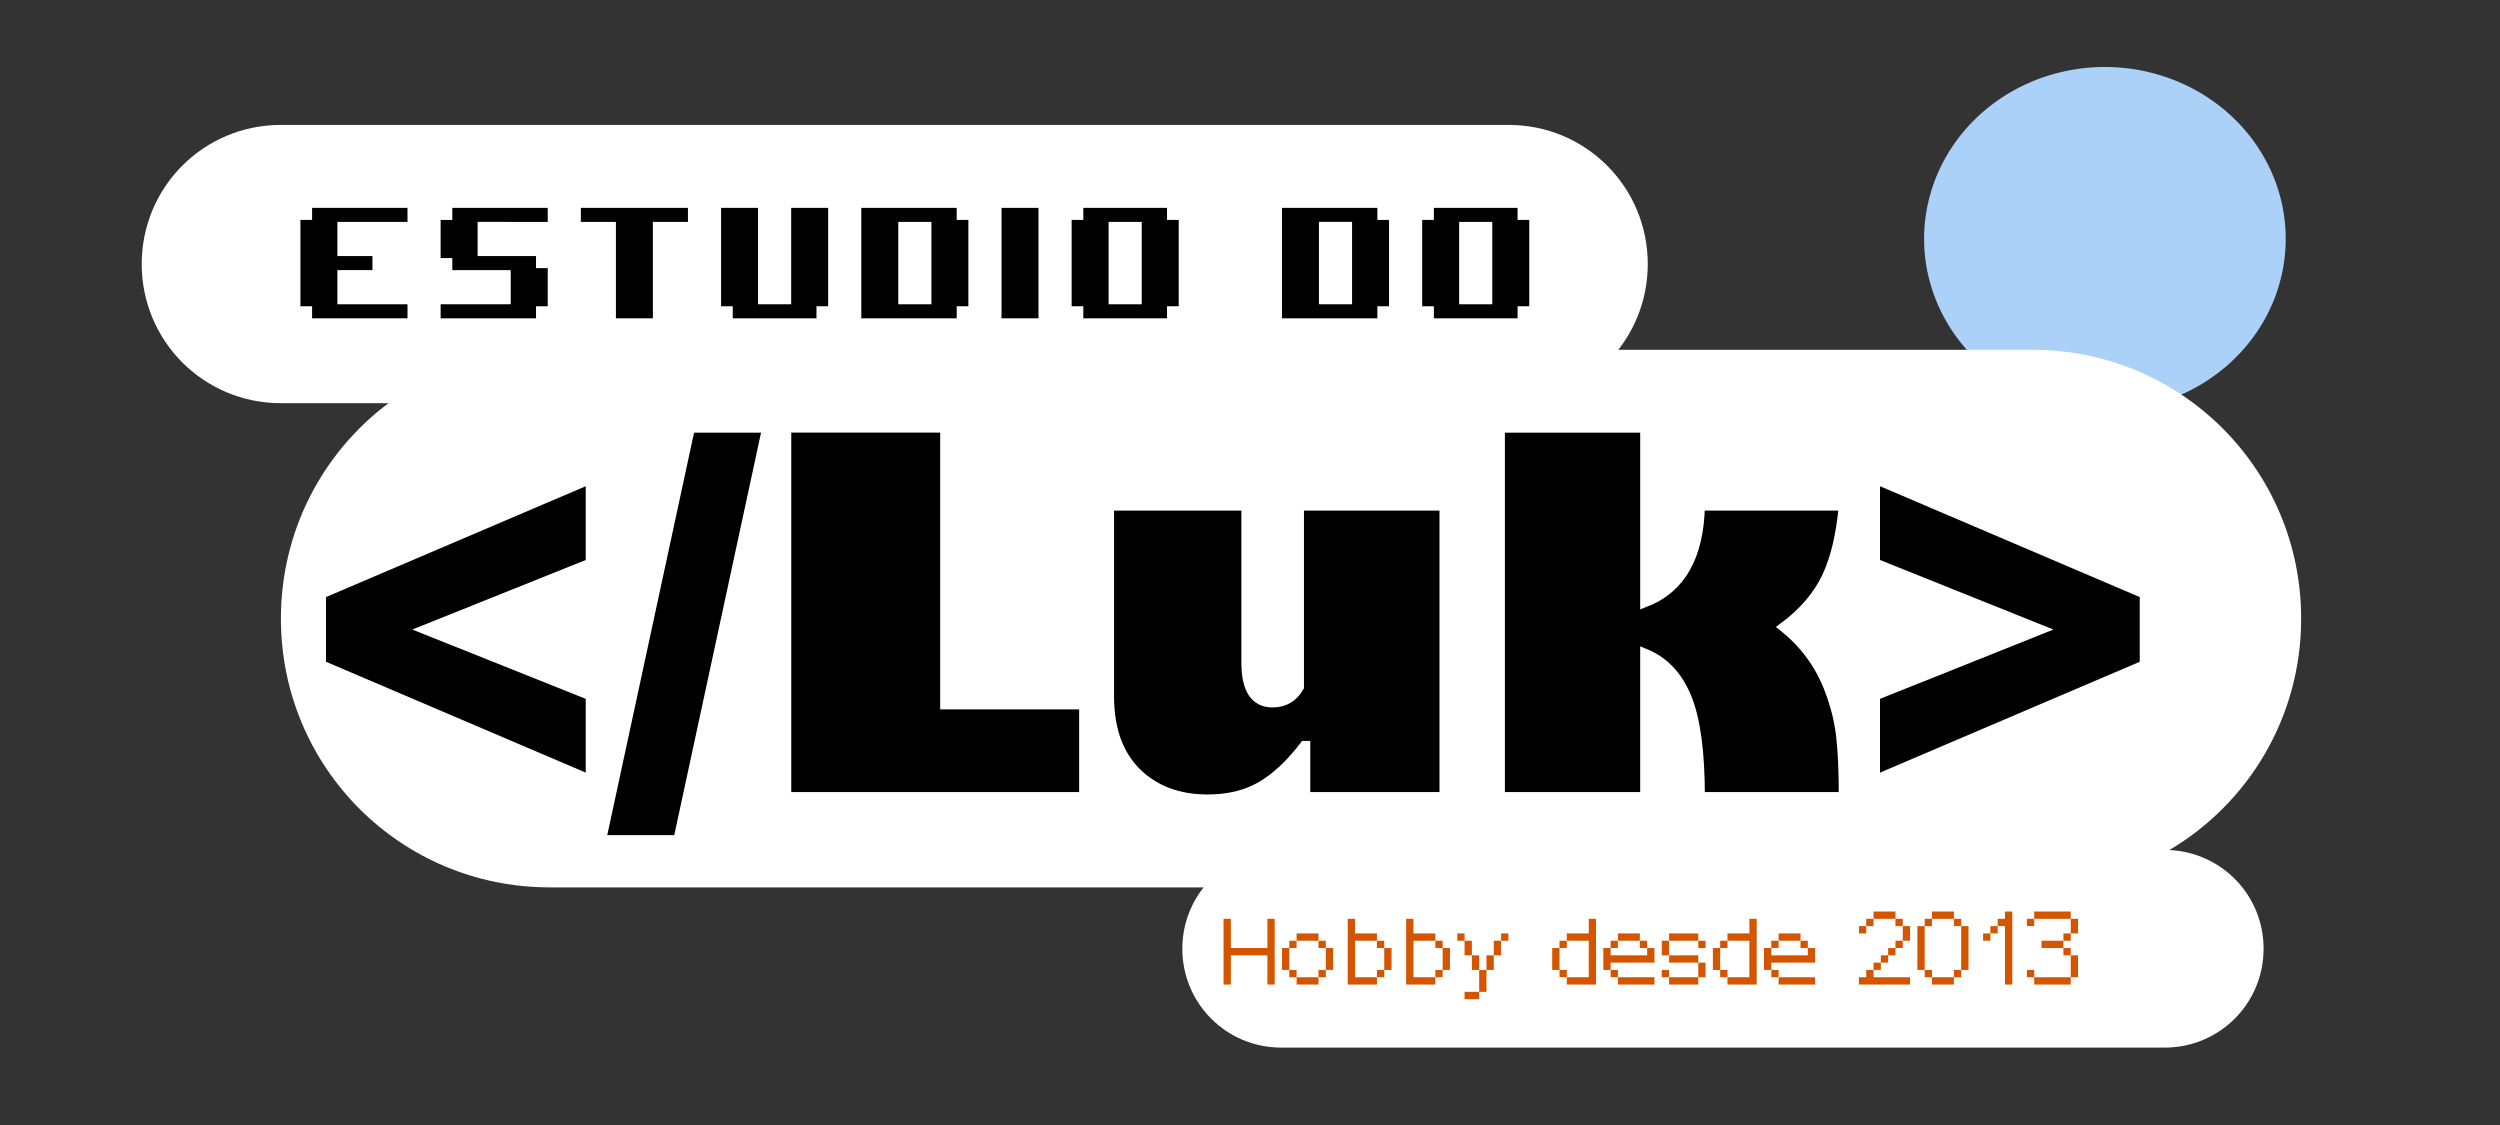 <?xml version="1.0" encoding="UTF-8" standalone="no"?>
<!-- Created with Inkscape (http://www.inkscape.org/) -->

<svg
   xmlns:dc="http://purl.org/dc/elements/1.1/"
   xmlns:cc="http://creativecommons.org/ns#"
   xmlns:rdf="http://www.w3.org/1999/02/22-rdf-syntax-ns#"
   xmlns:svg="http://www.w3.org/2000/svg"
   xmlns="http://www.w3.org/2000/svg"
   xmlns:sodipodi="http://sodipodi.sourceforge.net/DTD/sodipodi-0.dtd"
   xmlns:inkscape="http://www.inkscape.org/namespaces/inkscape"
   width="400"
   height="180"
   viewBox="0 0 105.833 47.625"
   version="1.1"
   id="svg1258"
   sodipodi:docname="Logo.svg"
   inkscape:version="0.92.3 (2405546, 2018-03-11)">
  <rect x="0" y="0" width="105.833" height="47.625" fill="#333333" stroke="none"/>
  <defs
     id="defs1252" />
  <sodipodi:namedview
     id="base"
     pagecolor="#ffffff"
     bordercolor="#666666"
     borderopacity="1.0"
     inkscape:pageopacity="0.0"
     inkscape:pageshadow="2"
     inkscape:zoom="1.4"
     inkscape:cx="215.96314"
     inkscape:cy="125.25136"
     inkscape:document-units="mm"
     inkscape:current-layer="layer1"
     showgrid="false"
     units="px"
     inkscape:window-width="1600"
     inkscape:window-height="837"
     inkscape:window-x="-8"
     inkscape:window-y="-8"
     inkscape:window-maximized="1" />
  <g
     inkscape:label="Camada 1"
     inkscape:groupmode="layer"
     id="layer1"
     transform="translate(0,-249.375)">
    <path
       style="opacity:1;fill:#abd1f8;fill-opacity:1;stroke:none;stroke-width:0.412;stroke-linecap:butt;stroke-linejoin:round;stroke-miterlimit:4;stroke-dasharray:none;stroke-dashoffset:0;stroke-opacity:1"
       id="path1910"
       sodipodi:type="arc"
       sodipodi:cx="89.107887"
       sodipodi:cy="259.48587"
       sodipodi:rx="7.6540179"
       sodipodi:ry="7.276042"
       sodipodi:start="2.0159426"
       sodipodi:end="2.0020323"
       d="m 85.812,266.053 a 7.654,7.276 0 0 1 -3.624,-9.677 7.654,7.276 0 0 1 10.167,-3.478 7.654,7.276 0 0 1 3.695,9.653 7.654,7.276 0 0 1 -10.141,3.546"
       sodipodi:open="true" />
    <path
       style="opacity:1;fill:#ffffff;fill-opacity:1;stroke:none;stroke-width:1.329;stroke-linecap:butt;stroke-linejoin:round;stroke-miterlimit:4;stroke-dasharray:none;stroke-dashoffset:0;stroke-opacity:1"
       d="M 44.865 19.955 C 32.552 19.955 22.639 29.868 22.639 42.182 C 22.639 54.495 32.552 64.406 44.865 64.406 L 62.064 64.406 C 51.615 72.224 44.875 84.704 44.875 98.816 C 44.875 122.605 64.027 141.756 87.816 141.756 L 192.279 141.756 C 190.153 144.446 188.875 147.844 188.875 151.555 C 188.875 160.307 195.922 167.352 204.674 167.352 L 345.807 167.352 C 354.559 167.352 361.605 160.307 361.605 151.555 C 361.605 143.053 354.951 136.18 346.549 135.793 C 359.17 128.331 367.605 114.599 367.605 98.816 C 367.605 75.027 348.453 55.875 324.664 55.875 L 258.523 55.875 C 261.469 52.105 263.227 47.358 263.227 42.182 C 263.227 29.868 253.313 19.955 241 19.955 L 44.865 19.955 z "
       transform="matrix(0.265,0,0,0.265,0,249.375)"
       id="rect1886" />
    <g
       aria-label="Estudio Do
&lt;/Luk&gt;"
       transform="matrix(0.318,0,0,0.328,-5.888,202.618)"
       style="font-style:normal;font-variant:normal;font-weight:normal;font-stretch:normal;font-size:40px;line-height:1.25;font-family:babyblue;-inkscape-font-specification:babyblue;letter-spacing:0px;word-spacing:0px;fill:#000000;fill-opacity:1;stroke:#ffffff;stroke-width:1.3;stroke-miterlimit:4;stroke-dasharray:none;stroke-opacity:1"
       id="flowRoot1803">
      <path
         d="m 73.413,184.285 h -14 v -1.556 h -1.556 v -12.444 h 1.556 v -1.556 h 14 v 3.111 h -9.333 v 3.111 h 4.667 v 3.111 h -4.667 v 3.111 h 9.333 z"
         style="font-style:normal;font-variant:normal;font-weight:normal;font-stretch:normal;font-size:18.667px;font-family:'8BIT WONDER';-inkscape-font-specification:'8BIT WONDER';fill:#000000;fill-opacity:1;stroke:#ffffff;stroke-width:1.3;stroke-miterlimit:4;stroke-dasharray:none;stroke-opacity:1"
         id="path1826"
         inkscape:connector-curvature="0" />
      <path
         d="m 92.08,182.73 h -1.556 v 1.556 H 76.524 v -3.111 h 9.333 v -3.111 h -7.778 v -1.556 h -1.556 v -6.222 h 1.556 v -1.556 h 14 v 3.111 H 82.746 v 3.111 h 7.778 v 1.556 h 1.556 z"
         style="font-style:normal;font-variant:normal;font-weight:normal;font-stretch:normal;font-size:18.667px;font-family:'8BIT WONDER';-inkscape-font-specification:'8BIT WONDER';fill:#000000;fill-opacity:1;stroke:#ffffff;stroke-width:1.3;stroke-miterlimit:4;stroke-dasharray:none;stroke-opacity:1"
         id="path1828"
         inkscape:connector-curvature="0" />
      <path
         d="m 110.746,171.841 h -4.667 v 12.444 h -6.222 v -12.444 h -4.667 v -3.111 h 15.556 z"
         style="font-style:normal;font-variant:normal;font-weight:normal;font-stretch:normal;font-size:18.667px;font-family:'8BIT WONDER';-inkscape-font-specification:'8BIT WONDER';fill:#000000;fill-opacity:1;stroke:#ffffff;stroke-width:1.3;stroke-miterlimit:4;stroke-dasharray:none;stroke-opacity:1"
         id="path1830"
         inkscape:connector-curvature="0" />
      <path
         d="m 129.413,182.73 h -1.556 v 1.556 h -12.444 v -1.556 h -1.556 v -14 h 6.222 v 12.444 h 3.111 V 168.73 h 6.222 z"
         style="font-style:normal;font-variant:normal;font-weight:normal;font-stretch:normal;font-size:18.667px;font-family:'8BIT WONDER';-inkscape-font-specification:'8BIT WONDER';fill:#000000;fill-opacity:1;stroke:#ffffff;stroke-width:1.3;stroke-miterlimit:4;stroke-dasharray:none;stroke-opacity:1"
         id="path1832"
         inkscape:connector-curvature="0" />
      <path
         d="m 148.08,182.73 h -1.556 v 1.556 h -14 V 168.73 h 14 v 1.556 h 1.556 z m -6.222,-1.556 v -9.333 h -3.111 v 9.333 z"
         style="font-style:normal;font-variant:normal;font-weight:normal;font-stretch:normal;font-size:18.667px;font-family:'8BIT WONDER';-inkscape-font-specification:'8BIT WONDER';fill:#000000;fill-opacity:1;stroke:#ffffff;stroke-width:1.3;stroke-miterlimit:4;stroke-dasharray:none;stroke-opacity:1"
         id="path1834"
         inkscape:connector-curvature="0" />
      <path
         d="m 157.413,184.285 h -6.222 V 168.73 h 6.222 z"
         style="font-style:normal;font-variant:normal;font-weight:normal;font-stretch:normal;font-size:18.667px;font-family:'8BIT WONDER';-inkscape-font-specification:'8BIT WONDER';fill:#000000;fill-opacity:1;stroke:#ffffff;stroke-width:1.3;stroke-miterlimit:4;stroke-dasharray:none;stroke-opacity:1"
         id="path1836"
         inkscape:connector-curvature="0" />
      <path
         d="m 176.08,182.73 h -1.556 v 1.556 h -12.444 v -1.556 h -1.556 v -12.444 h 1.556 v -1.556 h 12.444 v 1.556 h 1.556 z m -6.222,-1.556 v -9.333 h -3.111 v 9.333 z"
         style="font-style:normal;font-variant:normal;font-weight:normal;font-stretch:normal;font-size:18.667px;font-family:'8BIT WONDER';-inkscape-font-specification:'8BIT WONDER';fill:#000000;fill-opacity:1;stroke:#ffffff;stroke-width:1.3;stroke-miterlimit:4;stroke-dasharray:none;stroke-opacity:1"
         id="path1838"
         inkscape:connector-curvature="0" />
      <path
         d="m 204.08,182.73 h -1.556 v 1.556 h -14 V 168.73 h 14 v 1.556 h 1.556 z m -6.222,-1.556 v -9.333 h -3.111 v 9.333 z"
         style="font-style:normal;font-variant:normal;font-weight:normal;font-stretch:normal;font-size:18.667px;font-family:'8BIT WONDER';-inkscape-font-specification:'8BIT WONDER';fill:#000000;fill-opacity:1;stroke:#ffffff;stroke-width:1.3;stroke-miterlimit:4;stroke-dasharray:none;stroke-opacity:1"
         id="path1840"
         inkscape:connector-curvature="0" />
      <path
         d="m 222.746,182.73 h -1.556 v 1.556 h -12.444 v -1.556 h -1.556 v -12.444 h 1.556 v -1.556 h 12.444 v 1.556 h 1.556 z m -6.222,-1.556 v -9.333 h -3.111 v 9.333 z"
         style="font-style:normal;font-variant:normal;font-weight:normal;font-stretch:normal;font-size:18.667px;font-family:'8BIT WONDER';-inkscape-font-specification:'8BIT WONDER';fill:#000000;fill-opacity:1;stroke:#ffffff;stroke-width:1.3;stroke-miterlimit:4;stroke-dasharray:none;stroke-opacity:1"
         id="path1842"
         inkscape:connector-curvature="0" />
      <path
         d="m 61.264,219.178 35.875,-14.844 v 10.938 l -21.938,8.531 21.938,8.5 v 10.938 l -35.875,-14.844 z"
         style="font-style:normal;font-variant:normal;font-weight:normal;font-stretch:normal;font-size:64px;line-height:0.8;font-family:'Gill Sans Ultra Bold';-inkscape-font-specification:'Gill Sans Ultra Bold, ';fill:#000000;fill-opacity:1;stroke:#ffffff;stroke-width:1.3;stroke-miterlimit:4;stroke-dasharray:none;stroke-opacity:1"
         id="path1844"
         inkscape:connector-curvature="0" />
      <path
         d="m 110.389,197.74 h 10.25 l -11.844,53.25 H 98.545 Z"
         style="font-style:normal;font-variant:normal;font-weight:normal;font-stretch:normal;font-size:64px;line-height:0.8;font-family:'Gill Sans Ultra Bold';-inkscape-font-specification:'Gill Sans Ultra Bold, ';fill:#000000;fill-opacity:1;stroke:#ffffff;stroke-width:1.3;stroke-miterlimit:4;stroke-dasharray:none;stroke-opacity:1"
         id="path1846"
         inkscape:connector-curvature="0" />
      <path
         d="m 123.201,245.428 v -47.688 h 21.125 v 35.719 h 18.5 v 11.969 z"
         style="font-style:normal;font-variant:normal;font-weight:normal;font-stretch:normal;font-size:64px;line-height:0.8;font-family:'Gill Sans Ultra Bold';-inkscape-font-specification:'Gill Sans Ultra Bold, ';fill:#000000;fill-opacity:1;stroke:#ffffff;stroke-width:1.3;stroke-miterlimit:4;stroke-dasharray:none;stroke-opacity:1"
         id="path1848"
         inkscape:connector-curvature="0" />
      <path
         d="m 210.795,207.803 v 37.625 h -18.5 v -6.594 h -0.125 q -2.844,3.594 -5.812,5.25 -2.969,1.656 -7.062,1.656 -5.906,0 -9.531,-3.5 -3.594,-3.5 -3.594,-9.812 v -24.625 h 18.25 v 20.281 q 0,5.125 3.5,5.125 2.344,0 3.531,-2 v -23.406 z"
         style="font-style:normal;font-variant:normal;font-weight:normal;font-stretch:normal;font-size:64px;line-height:0.8;font-family:'Gill Sans Ultra Bold';-inkscape-font-specification:'Gill Sans Ultra Bold, ';fill:#000000;fill-opacity:1;stroke:#ffffff;stroke-width:1.3;stroke-miterlimit:4;stroke-dasharray:none;stroke-opacity:1"
         id="path1850"
         inkscape:connector-curvature="0" />
      <path
         d="m 237.514,197.74 v 22.531 q 7.125,-2.656 7.312,-12.469 h 19.125 q -0.531,5.781 -2.312,9.344 -1.781,3.562 -5.625,6.344 2.25,1.75 3.812,3.938 1.562,2.156 2.531,4.938 1,2.75 1.281,5.562 0.312,2.781 0.312,7.5 h -19.125 q 0,-8.688 -1.781,-12.844 -1.75,-4.156 -5.531,-5.656 v 18.5 h -19.312 v -47.688 z"
         style="font-style:normal;font-variant:normal;font-weight:normal;font-stretch:normal;font-size:64px;line-height:0.8;font-family:'Gill Sans Ultra Bold';-inkscape-font-specification:'Gill Sans Ultra Bold, ';fill:#000000;fill-opacity:1;stroke:#ffffff;stroke-width:1.3;stroke-miterlimit:4;stroke-dasharray:none;stroke-opacity:1"
         id="path1852"
         inkscape:connector-curvature="0" />
      <path
         d="m 304.014,219.178 v 9.219 l -35.875,14.844 v -10.938 l 21.938,-8.5 -21.938,-8.531 v -10.938 z"
         style="font-style:normal;font-variant:normal;font-weight:normal;font-stretch:normal;font-size:64px;line-height:0.8;font-family:'Gill Sans Ultra Bold';-inkscape-font-specification:'Gill Sans Ultra Bold, ';fill:#000000;fill-opacity:1;stroke:#ffffff;stroke-width:1.3;stroke-miterlimit:4;stroke-dasharray:none;stroke-opacity:1"
         id="path1854"
         inkscape:connector-curvature="0" />
    </g>
    <g
       aria-label="Hobby desde 2013"
       transform="matrix(0.265,0,0,0.265,-1.89,210.254)"
       style="font-style:normal;font-variant:normal;font-weight:normal;font-stretch:normal;font-size:18.667px;line-height:1.25;font-family:babyblue;-inkscape-font-specification:babyblue;letter-spacing:0px;word-spacing:0px;fill:#d45500;fill-opacity:1;stroke:none"
       id="flowRoot1813">
      <path
         d="m 209.594,304.906 v -1.167 -1.167 -1.167 -1.167 h -1.167 -1.167 -1.167 -1.167 -1.167 v 1.167 1.167 1.167 1.167 h -1.167 v -1.167 -1.167 -1.167 -1.167 -1.167 -1.167 -1.167 -1.167 -1.167 h 1.167 v 1.167 1.167 1.167 1.167 h 1.167 1.167 1.167 1.167 1.167 v -1.167 -1.167 -1.167 -1.167 h 1.167 v 1.167 1.167 1.167 1.167 1.167 1.167 1.167 1.167 1.167 z"
         style=""
         id="path1857" />
      <path
         d="m 216.594,303.739 h 1.167 v 1.167 h -1.167 -1.167 -1.167 v -1.167 h 1.167 z m 1.167,0 v -1.167 h 1.167 v 1.167 z m -3.5,0 h -1.167 v -1.167 h 1.167 z m 4.667,-1.167 v -1.167 -1.167 -1.167 h 1.167 v 1.167 1.167 1.167 z m -5.833,0 h -1.167 v -1.167 -1.167 -1.167 h 1.167 v 1.167 1.167 z m 5.833,-3.5 h -1.167 v -1.167 h 1.167 z m -5.833,0 v -1.167 h 1.167 v 1.167 z m 4.667,-1.167 h -1.167 -1.167 -1.167 v -1.167 h 1.167 1.167 1.167 z"
         style=""
         id="path1859" />
      <path
         d="m 225.928,303.739 h 1.167 v -1.167 h 1.167 v -1.167 -1.167 -1.167 h -1.167 v -1.167 h -1.167 -1.167 -1.167 v 1.167 1.167 1.167 1.167 1.167 h 1.167 z m 0,1.167 h -1.167 -1.167 -1.167 v -1.167 -1.167 -1.167 -1.167 -1.167 -1.167 -1.167 -1.167 -1.167 h 1.167 v 1.167 1.167 h 1.167 1.167 1.167 v 1.167 h 1.167 v 1.167 h 1.167 v 1.167 1.167 1.167 h -1.167 v 1.167 h -1.167 v 1.167 z"
         style=""
         id="path1861" />
      <path
         d="m 235.261,303.739 h 1.167 v -1.167 h 1.167 v -1.167 -1.167 -1.167 h -1.167 v -1.167 h -1.167 -1.167 -1.167 v 1.167 1.167 1.167 1.167 1.167 h 1.167 z m 0,1.167 h -1.167 -1.167 -1.167 v -1.167 -1.167 -1.167 -1.167 -1.167 -1.167 -1.167 -1.167 -1.167 h 1.167 v 1.167 1.167 h 1.167 1.167 1.167 v 1.167 h 1.167 v 1.167 h 1.167 v 1.167 1.167 1.167 h -1.167 v 1.167 h -1.167 v 1.167 z"
         style=""
         id="path1863" />
      <path
         d="m 242.261,306.072 h 1.167 v 1.167 h -1.167 -1.167 v -1.167 z m 1.167,0 v -1.167 -1.167 -1.167 h 1.167 v 1.167 1.167 1.167 z m 1.167,-3.5 v -1.167 -1.167 h 1.167 v 1.167 1.167 z m -1.167,0 h -1.167 v -1.167 -1.167 h 1.167 v 1.167 z m 2.333,-2.333 v -1.167 -1.167 h 1.167 v 1.167 1.167 z m -3.5,0 h -1.167 v -1.167 -1.167 h 1.167 v 1.167 z m 4.667,-2.333 v -1.167 h 1.167 v 1.167 z m -5.833,0 h -1.167 v -1.167 h 1.167 z"
         style=""
         id="path1865" />
      <path
         d="m 260.928,304.906 h -1.167 -1.167 -1.167 v -1.167 h -1.167 v -1.167 h -1.167 v -1.167 -1.167 -1.167 h 1.167 v -1.167 h 1.167 v -1.167 h 1.167 1.167 1.167 v -1.167 -1.167 h 1.167 v 1.167 1.167 1.167 1.167 1.167 1.167 1.167 1.167 1.167 z m -1.167,-1.167 h 1.167 v -1.167 -1.167 -1.167 -1.167 -1.167 h -1.167 -1.167 -1.167 v 1.167 h -1.167 v 1.167 1.167 1.167 h 1.167 v 1.167 h 1.167 z"
         style=""
         id="path1867" />
      <path
         d="m 270.261,303.739 h 1.167 v 1.167 h -1.167 -1.167 -1.167 -1.167 -1.167 v -1.167 h 1.167 1.167 1.167 z m -4.667,0 h -1.167 v -1.167 h 1.167 z m -1.167,-1.167 h -1.167 v -1.167 -1.167 -1.167 h 1.167 v 1.167 h 1.167 1.167 1.167 1.167 1.167 v -1.167 h 1.167 v 1.167 1.167 h -1.167 -1.167 -1.167 -1.167 -1.167 -1.167 z m 5.833,-3.5 h -1.167 v -1.167 h 1.167 z m -5.833,0 v -1.167 h 1.167 v 1.167 z m 4.667,-1.167 h -1.167 -1.167 -1.167 v -1.167 h 1.167 1.167 1.167 z"
         style=""
         id="path1869" />
      <path
         d="m 278.428,299.072 v -1.167 h 1.167 v 1.167 z m -1.167,4.667 h 1.167 v 1.167 h -1.167 -1.167 -1.167 -1.167 v -1.167 h 1.167 1.167 z m 1.167,0 v -1.167 -1.167 h 1.167 v 1.167 1.167 z m -4.667,0 h -1.167 v -1.167 h 1.167 z m 4.667,-2.333 h -1.167 -1.167 -1.167 -1.167 v -1.167 h 1.167 1.167 1.167 1.167 z m -4.667,-1.167 h -1.167 v -1.167 -1.167 h 1.167 v 1.167 z m 4.667,-2.333 h -1.167 -1.167 -1.167 -1.167 v -1.167 h 1.167 1.167 1.167 1.167 z"
         style=""
         id="path1871" />
      <path
         d="m 286.594,304.906 h -1.167 -1.167 -1.167 v -1.167 h -1.167 v -1.167 h -1.167 v -1.167 -1.167 -1.167 h 1.167 v -1.167 h 1.167 v -1.167 h 1.167 1.167 1.167 v -1.167 -1.167 h 1.167 v 1.167 1.167 1.167 1.167 1.167 1.167 1.167 1.167 1.167 z m -1.167,-1.167 h 1.167 v -1.167 -1.167 -1.167 -1.167 -1.167 h -1.167 -1.167 -1.167 v 1.167 h -1.167 v 1.167 1.167 1.167 h 1.167 v 1.167 h 1.167 z"
         style=""
         id="path1873" />
      <path
         d="m 295.928,303.739 h 1.167 v 1.167 h -1.167 -1.167 -1.167 -1.167 -1.167 v -1.167 h 1.167 1.167 1.167 z m -4.667,0 h -1.167 v -1.167 h 1.167 z m -1.167,-1.167 h -1.167 v -1.167 -1.167 -1.167 h 1.167 v 1.167 h 1.167 1.167 1.167 1.167 1.167 v -1.167 h 1.167 v 1.167 1.167 h -1.167 -1.167 -1.167 -1.167 -1.167 -1.167 z m 5.833,-3.5 h -1.167 v -1.167 h 1.167 z m -5.833,0 v -1.167 h 1.167 v 1.167 z m 4.667,-1.167 h -1.167 -1.167 -1.167 v -1.167 h 1.167 1.167 1.167 z"
         style=""
         id="path1875" />
      <path
         d="m 304.094,296.739 v -1.167 h 1.167 v 1.167 z m 7,7 h 1.167 v 1.167 h -1.167 -1.167 -1.167 -1.167 -1.167 -1.167 -1.167 v -1.167 h 1.167 v -1.167 h 1.167 v 1.167 h 1.167 1.167 1.167 z m -4.667,-1.167 v -1.167 h 1.167 v 1.167 z m 1.167,-1.167 v -1.167 h 1.167 v 1.167 z m 1.167,-1.167 v -1.167 h 1.167 v 1.167 z m 1.167,-1.167 v -1.167 h 1.167 v 1.167 z m 1.167,-1.167 v -1.167 -1.167 h 1.167 v 1.167 1.167 z m 0,-2.333 h -1.167 v -1.167 h 1.167 z m -5.833,0 v -1.167 h 1.167 v 1.167 z m 4.667,-1.167 h -1.167 -1.167 -1.167 v -1.167 h 1.167 1.167 1.167 z"
         style=""
         id="path1877" />
      <path
         d="m 318.094,303.739 h 1.167 v 1.167 h -1.167 -1.167 -1.167 v -1.167 h 1.167 z m 1.167,0 v -1.167 h 1.167 v 1.167 z m -3.5,0 h -1.167 v -1.167 h 1.167 z m 4.667,-1.167 v -1.167 -1.167 -1.167 -1.167 -1.167 -1.167 h 1.167 v 1.167 1.167 1.167 1.167 1.167 1.167 z m -5.833,0 h -1.167 v -1.167 -1.167 -1.167 -1.167 -1.167 -1.167 h 1.167 v 1.167 1.167 1.167 1.167 1.167 z m 5.833,-7 h -1.167 v -1.167 h 1.167 z m -5.833,0 v -1.167 h 1.167 v 1.167 z m 4.667,-1.167 h -1.167 -1.167 -1.167 v -1.167 h 1.167 1.167 1.167 z"
         style=""
         id="path1879" />
      <path
         d="m 327.428,304.906 v -1.167 -1.167 -1.167 -1.167 -1.167 -1.167 -1.167 -1.167 h -1.167 v 1.167 h -1.167 v 1.167 h -1.167 v -1.167 h 1.167 v -1.167 h 1.167 v -1.167 h 1.167 v -1.167 h 1.167 v 1.167 1.167 1.167 1.167 1.167 1.167 1.167 1.167 1.167 1.167 z"
         style=""
         id="path1881" />
      <path
         d="m 330.928,295.572 v -1.167 h 1.167 v 1.167 z m 5.833,8.167 h 1.167 v 1.167 h -1.167 -1.167 -1.167 -1.167 -1.167 v -1.167 h 1.167 1.167 1.167 z m 1.167,0 v -1.167 -1.167 -1.167 h 1.167 v 1.167 1.167 1.167 z m -5.833,0 h -1.167 v -1.167 h 1.167 z m 5.833,-3.5 h -1.167 v -1.167 h 1.167 z m -1.167,-1.167 h -1.167 -1.167 -1.167 v -1.167 h 1.167 1.167 1.167 z m 0,-1.167 v -1.167 h 1.167 v 1.167 z m 1.167,-1.167 v -1.167 -1.167 h 1.167 v 1.167 1.167 z m 0,-2.333 h -1.167 -1.167 -1.167 -1.167 -1.167 v -1.167 h 1.167 1.167 1.167 1.167 1.167 z"
         style=""
         id="path1883" />
    </g>
  </g>
</svg>
